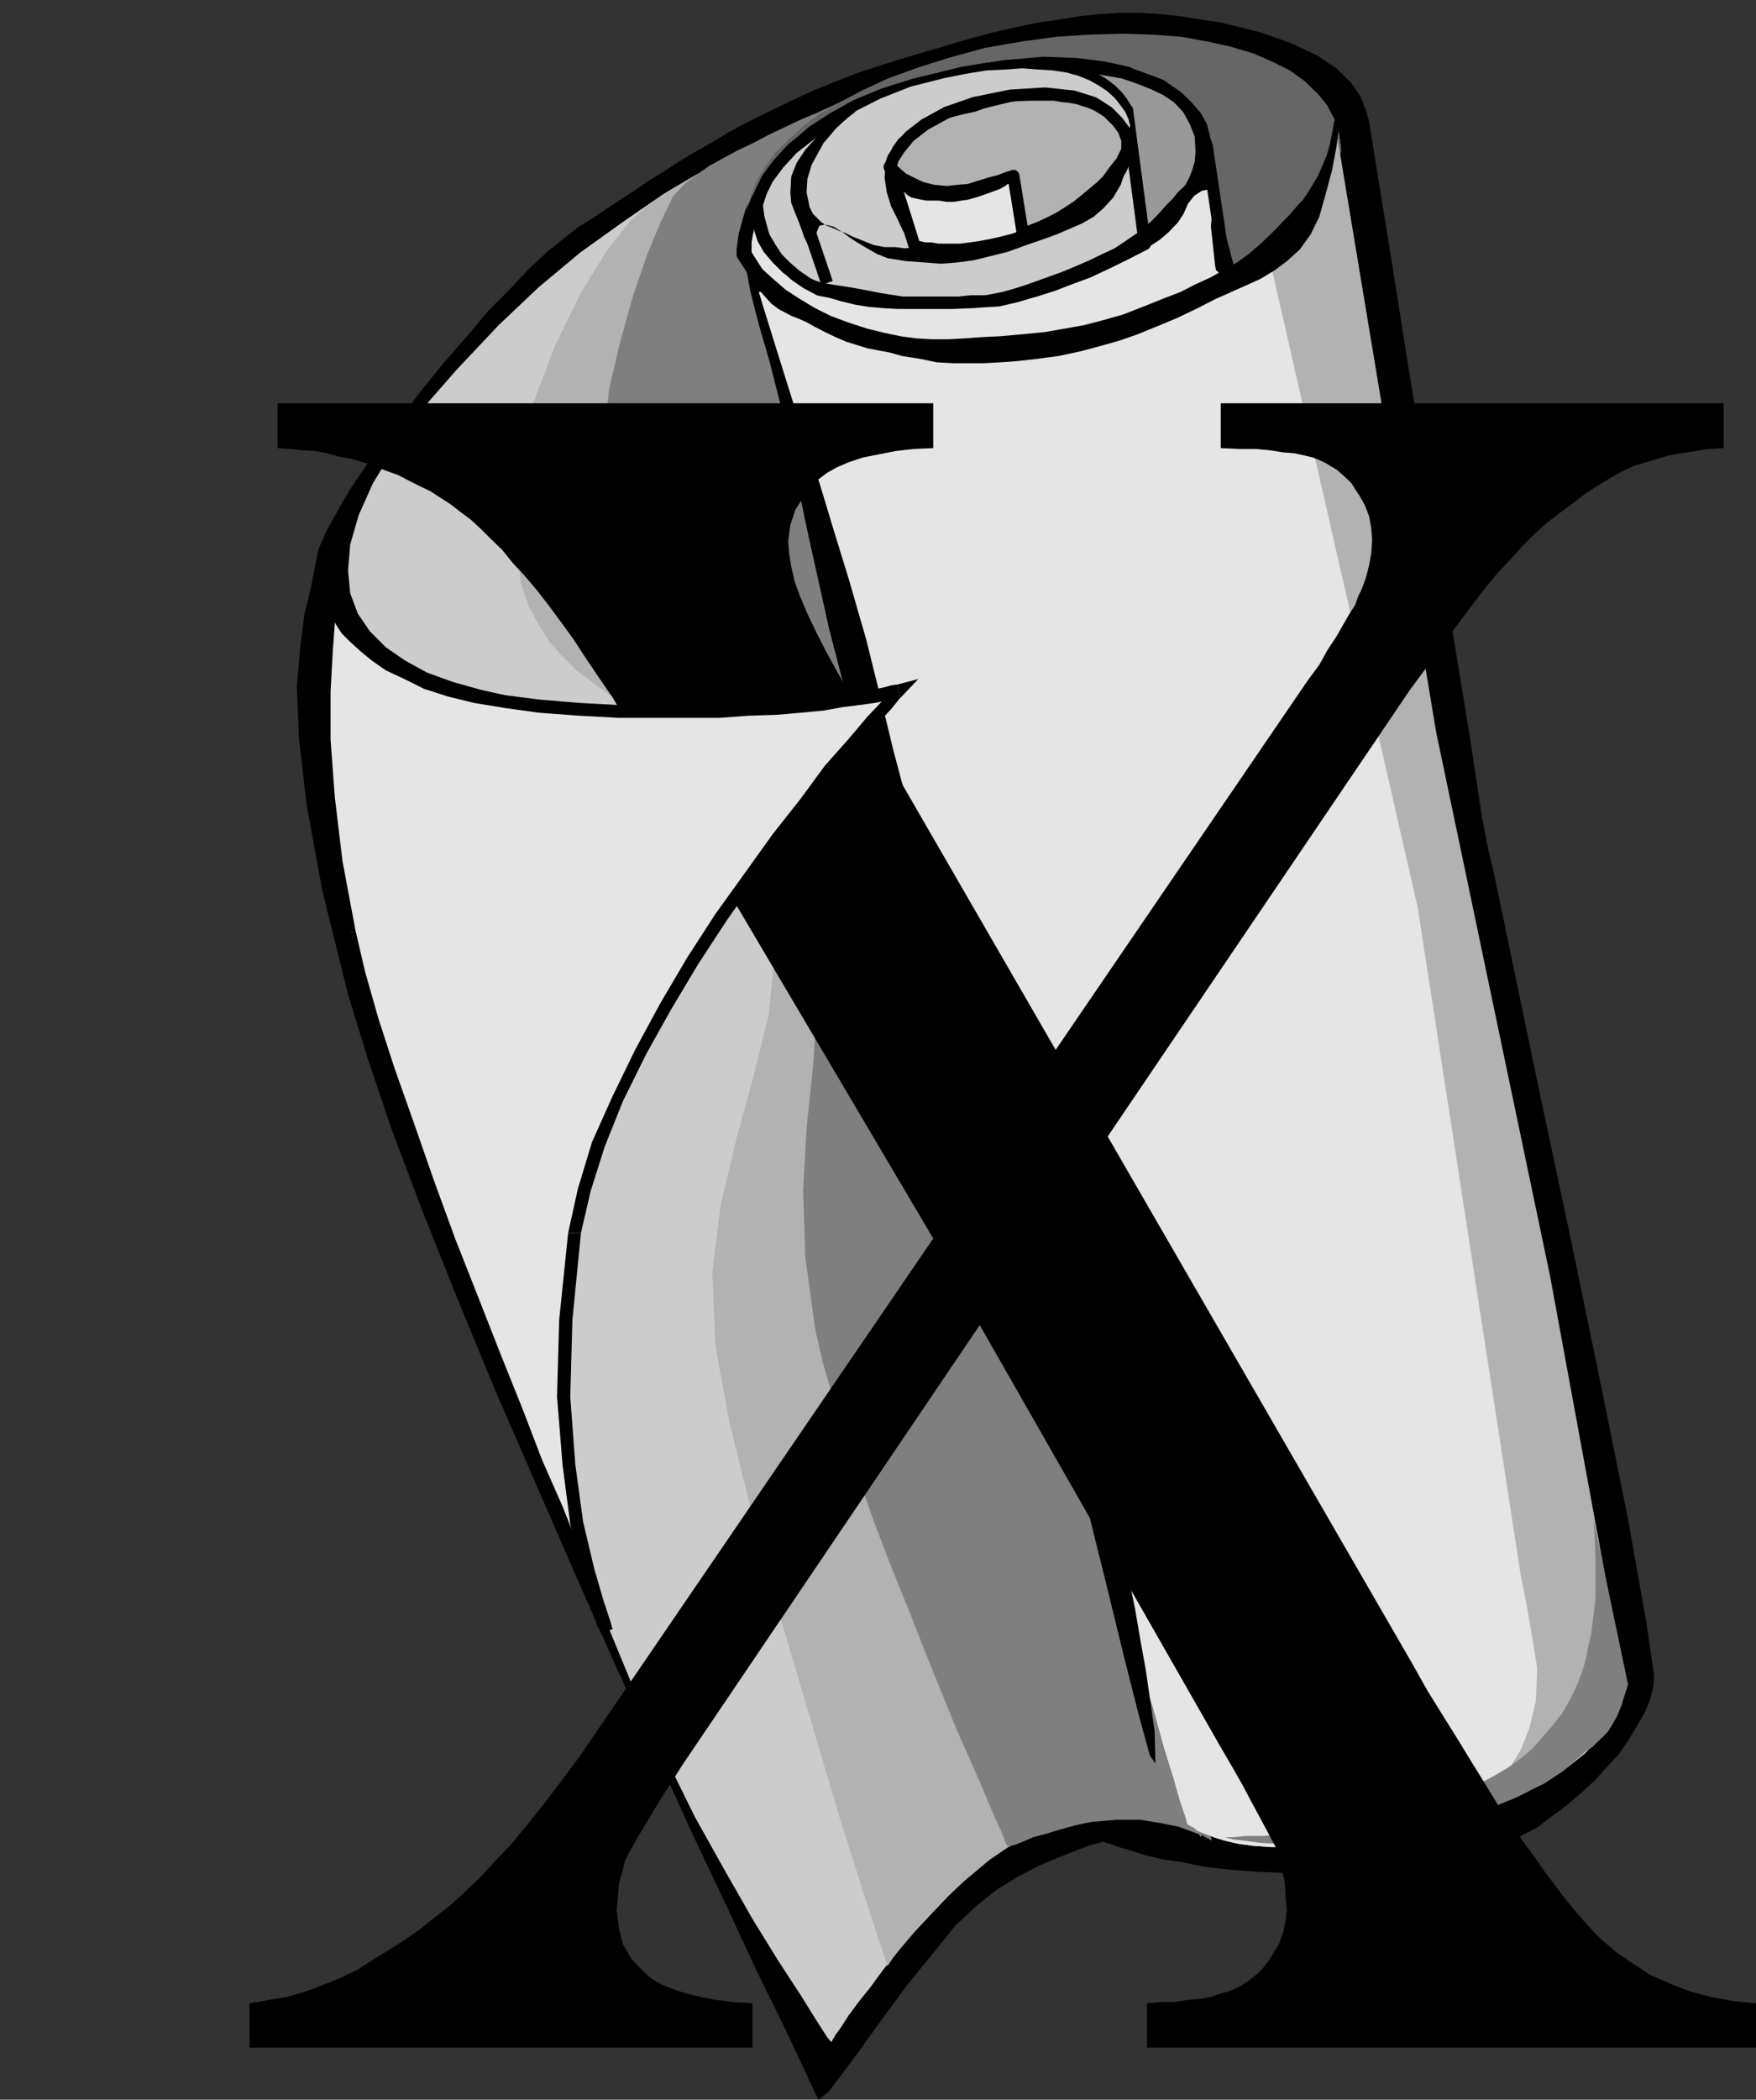 <?xml version="1.0" encoding="UTF-8" standalone="no"?>
<svg
   xmlns:ooo="http://xml.openoffice.org/svg/export"
   xmlns:dc="http://purl.org/dc/elements/1.1/"
   xmlns:cc="http://creativecommons.org/ns#"
   xmlns:rdf="http://www.w3.org/1999/02/22-rdf-syntax-ns#"
   xmlns:svg="http://www.w3.org/2000/svg"
   xmlns="http://www.w3.org/2000/svg"
   xmlns:sodipodi="http://sodipodi.sourceforge.net/DTD/sodipodi-0.dtd"
   xmlns:inkscape="http://www.inkscape.org/namespaces/inkscape"
   version="1.2"
   width="41.17mm"
   height="49.2mm"
   viewBox="0 0 4117 4920"
   preserveAspectRatio="xMidYMid"
   xml:space="preserve"
   id="svg155"
   sodipodi:docname="xx.svg"
   style="fill-rule:evenodd;stroke-width:28.222;stroke-linejoin:round"
   inkscape:version="0.92.5 (2060ec1f9f, 2020-04-08)"><rect x="0" y="0" width="4117" height="4920" fill="#333333" stroke="none"/><sodipodi:namedview
   pagecolor="#ffffff"
   bordercolor="#666666"
   borderopacity="1"
   objecttolerance="10"
   gridtolerance="10"
   guidetolerance="10"
   inkscape:pageopacity="0"
   inkscape:pageshadow="2"
   inkscape:window-width="664"
   inkscape:window-height="487"
   id="namedview157"
   showgrid="false"
   inkscape:zoom="0.2102413"
   inkscape:cx="77.820473"
   inkscape:cy="92.976376"
   inkscape:window-x="0"
   inkscape:window-y="0"
   inkscape:window-maximized="0"
   inkscape:current-layer="svg155" />
 <defs
   class="ClipPathGroup"
   id="defs8">
  <clipPath
   id="presentation_clip_path"
   clipPathUnits="userSpaceOnUse">
   <rect
   x="0"
   y="0"
   width="21000"
   height="29700"
   id="rect2" />
  </clipPath>
  <clipPath
   id="presentation_clip_path_shrink"
   clipPathUnits="userSpaceOnUse">
   <rect
   x="21"
   y="29"
   width="20958"
   height="29641"
   id="rect5" />
  </clipPath>
 </defs>
 <defs
   class="TextShapeIndex"
   id="defs12">
  <g
   ooo:slide="id1"
   ooo:id-list="id3"
   id="g10" />
 </defs>
 <defs
   class="EmbeddedBulletChars"
   id="defs44">
  <g
   id="bullet-char-template-57356"
   transform="matrix(4.8828125e-4,0,0,-4.8828125e-4,0,0)">
   <path
   d="M 580,1141 1163,571 580,0 -4,571 Z"
   id="path14"
   inkscape:connector-curvature="0" />
  </g>
  <g
   id="bullet-char-template-57354"
   transform="matrix(4.8828125e-4,0,0,-4.8828125e-4,0,0)">
   <path
   d="M 8,1128 H 1137 V 0 H 8 Z"
   id="path17"
   inkscape:connector-curvature="0" />
  </g>
  <g
   id="bullet-char-template-10146"
   transform="matrix(4.8828125e-4,0,0,-4.8828125e-4,0,0)">
   <path
   d="M 174,0 602,739 174,1481 1456,739 Z M 1358,739 309,1346 659,739 Z"
   id="path20"
   inkscape:connector-curvature="0" />
  </g>
  <g
   id="bullet-char-template-10132"
   transform="matrix(4.8828125e-4,0,0,-4.8828125e-4,0,0)">
   <path
   d="M 2015,739 1276,0 H 717 l 543,543 H 174 v 393 h 1086 l -543,545 h 557 z"
   id="path23"
   inkscape:connector-curvature="0" />
  </g>
  <g
   id="bullet-char-template-10007"
   transform="matrix(4.8828125e-4,0,0,-4.8828125e-4,0,0)">
   <path
   d="m 0,-2 c -7,16 -16,29 -25,39 l 381,530 c -94,256 -141,385 -141,387 0,25 13,38 40,38 9,0 21,-2 34,-5 21,4 42,12 65,25 l 27,-13 111,-251 280,301 64,-25 24,25 c 21,-10 41,-24 62,-43 C 886,937 835,863 770,784 769,783 710,716 594,584 L 774,223 c 0,-27 -21,-55 -63,-84 l 16,-20 C 717,90 699,76 672,76 641,76 570,178 457,381 L 164,-76 c -22,-34 -53,-51 -92,-51 -42,0 -63,17 -64,51 -7,9 -10,24 -10,44 0,9 1,19 2,30 z"
   id="path26"
   inkscape:connector-curvature="0" />
  </g>
  <g
   id="bullet-char-template-10004"
   transform="matrix(4.8828125e-4,0,0,-4.8828125e-4,0,0)">
   <path
   d="M 285,-33 C 182,-33 111,30 74,156 52,228 41,333 41,471 c 0,78 14,145 41,201 34,71 87,106 158,106 53,0 88,-31 106,-94 l 23,-176 c 8,-64 28,-97 59,-98 l 735,706 c 11,11 33,17 66,17 42,0 63,-15 63,-46 V 965 c 0,-36 -10,-64 -30,-84 L 442,47 C 390,-6 338,-33 285,-33 Z"
   id="path29"
   inkscape:connector-curvature="0" />
  </g>
  <g
   id="bullet-char-template-9679"
   transform="matrix(4.8828125e-4,0,0,-4.8828125e-4,0,0)">
   <path
   d="M 813,0 C 632,0 489,54 383,161 276,268 223,411 223,592 c 0,181 53,324 160,431 106,107 249,161 430,161 179,0 323,-54 432,-161 108,-107 162,-251 162,-431 0,-180 -54,-324 -162,-431 C 1136,54 992,0 813,0 Z"
   id="path32"
   inkscape:connector-curvature="0" />
  </g>
  <g
   id="bullet-char-template-8226"
   transform="matrix(4.8828125e-4,0,0,-4.8828125e-4,0,0)">
   <path
   d="m 346,457 c -73,0 -137,26 -191,78 -54,51 -81,114 -81,188 0,73 27,136 81,188 54,52 118,78 191,78 73,0 134,-26 185,-79 51,-51 77,-114 77,-187 0,-75 -25,-137 -76,-188 -50,-52 -112,-78 -186,-78 z"
   id="path35"
   inkscape:connector-curvature="0" />
  </g>
  <g
   id="bullet-char-template-8211"
   transform="matrix(4.8828125e-4,0,0,-4.8828125e-4,0,0)">
   <path
   d="M -4,459 H 1135 V 606 H -4 Z"
   id="path38"
   inkscape:connector-curvature="0" />
  </g>
  <g
   id="bullet-char-template-61548"
   transform="matrix(4.8828125e-4,0,0,-4.8828125e-4,0,0)">
   <path
   d="m 173,740 c 0,163 58,303 173,419 116,115 255,173 419,173 163,0 302,-58 418,-173 116,-116 174,-256 174,-419 0,-163 -58,-303 -174,-418 C 1067,206 928,148 765,148 601,148 462,206 346,322 231,437 173,577 173,740 Z"
   id="path41"
   inkscape:connector-curvature="0" />
  </g>
 </defs>
 <g
   id="g49"
   transform="translate(-8441,-12390)">
  <g
   id="id2"
   class="Master_Slide">
   <g
   id="bg-id2"
   class="Background" />
   <g
   id="bo-id2"
   class="BackgroundObjects" />
  </g>
 </g>
 <g
   class="SlideGroup"
   id="g153"
   transform="translate(-8441,-12390)">
  <g
   id="g151">
   <g
   id="container-id1">
    <g
   id="id1"
   class="Slide"
   clip-path="url(#presentation_clip_path)">
     <g
   class="Page"
   id="g147">
      <g
   class="Graphic"
   id="g145">
       <g
   id="id3">
        <rect
   class="BoundingBox"
   x="8441"
   y="12390"
   width="4117"
   height="4920"
   id="rect51"
   style="fill:none;stroke:none" />
        <defs
   id="defs56">
         <clipPath
   id="clip_path_1"
   clipPathUnits="userSpaceOnUse">
          <path
   d="m 8441,12390 h 4116 v 4919 H 8441 Z"
   id="path53"
   inkscape:connector-curvature="0" />
         </clipPath>
        </defs>
        <g
   clip-path="url(#clip_path_1)"
   id="g142">
         <path
   d="m 10454,12560 71,-23 66,-20 61,-18 61,-18 56,-15 53,-12 51,-11 51,-7 48,-8 48,-5 46,-3 h 49 l 45,3 49,5 48,8 48,7 92,23 73,26 59,28 45,30 34,33 22,31 13,33 8,28 15,94 33,203 43,272 51,307 51,303 43,262 28,185 13,69 18,78 43,206 61,293 73,343 72,348 63,312 43,242 18,124 -2,28 -8,31 -13,30 -18,31 -20,33 -23,33 -28,30 -28,31 -33,30 -33,28 -35,26 -33,25 -38,20 -36,18 -33,13 -36,10 -96,18 -94,15 -89,8 -82,5 h -78 l -71,-3 -67,-5 -61,-7 -53,-11 -48,-7 -41,-10 -33,-11 -25,-7 -21,-8 -10,-2 -5,-3 -8,3 -22,5 -31,12 -41,16 -48,20 -48,25 -51,31 -48,38 -51,48 -53,66 -59,72 -56,76 -51,71 -45,61 -33,43 -23,18 -10,-20 -28,-61 -46,-97 -61,-124 -71,-153 -82,-173 -86,-190 -94,-204 -94,-213 -94,-216 -94,-216 -87,-211 -81,-203 -71,-188 -58,-171 -46,-150 -61,-246 -36,-198 -18,-155 -5,-122 8,-94 10,-77 15,-61 11,-58 7,-33 18,-41 25,-45 31,-54 38,-56 41,-58 45,-61 49,-64 50,-61 51,-58 49,-59 50,-50 46,-49 43,-40 41,-33 33,-26 33,-20 31,-21 33,-22 33,-21 33,-23 33,-20 35,-23 38,-23 41,-23 41,-25 43,-23 46,-23 48,-23 53,-25 56,-23 z"
   id="path58"
   inkscape:connector-curvature="0"
   style="fill:#000000;stroke:none" />
         <path
   d="m 10291,12708 -2,2 -8,8 -15,10 -28,20 -41,23 -56,33 -79,38 -99,46 -40,33 -56,71 -64,97 -58,119 -54,132 -35,143 -13,142 20,135 18,51 23,43 25,40 31,36 33,31 36,30 38,25 40,26 38,28 41,25 38,28 38,31 36,33 33,35 30,43 28,46 56,158 13,152 -18,148 -33,145 -40,147 -36,152 -20,158 7,170 33,178 54,219 63,236 69,236 66,219 58,178 39,122 15,46 2,-6 10,-12 18,-21 26,-28 33,-33 40,-40 51,-46 61,-48 41,-28 43,-26 43,-17 41,-13 43,-8 41,-5 h 40 39 l 35,3 31,5 30,5 23,5 20,5 16,5 10,5 h 2 z"
   id="path60"
   inkscape:connector-curvature="0"
   style="fill:#b2b2b2;stroke:none" />
         <path
   d="m 10408,12649 -10,3 -28,7 -43,16 -51,20 -61,30 -61,41 -64,48 -58,61 -23,26 -28,51 -33,71 -30,86 -28,99 -23,105 -13,104 v 99 l 8,61 12,58 21,51 23,48 27,46 31,43 33,44 36,40 35,41 36,40 35,44 36,43 33,46 30,50 26,56 23,59 43,162 15,153 v 147 l -10,143 -15,142 -8,147 5,155 23,168 18,79 25,86 28,92 33,96 36,102 38,99 41,99 38,97 38,91 35,87 34,76 30,69 23,55 20,41 10,26 5,10 3,-3 13,-5 18,-10 22,-10 28,-10 31,-13 35,-10 39,-8 58,-8 56,-5 48,3 41,2 35,6 26,5 15,2 5,3 z"
   id="path62"
   inkscape:connector-curvature="0"
   style="fill:#999999;stroke:none" />
         <path
   d="m 10743,12537 -7,3 -20,2 -34,11 -45,10 -56,18 -66,20 -71,25 -82,31 -86,38 -89,43 -94,51 -97,56 -96,66 -99,71 -97,81 -94,89 -99,105 -84,96 -63,89 -49,81 -33,74 -20,69 -5,61 5,53 18,48 28,41 38,38 45,31 51,28 61,22 64,18 71,16 71,12 76,8 77,5 76,2 76,3 h 74 l 73,-3 69,-5 66,-2 59,-5 53,-5 43,-5 38,-3 28,-5 18,-3 h 5 l -7,8 -23,23 -36,38 -48,48 -56,61 -64,71 -68,79 -71,89 -72,94 -71,99 -71,105 -63,106 -59,110 -48,109 -41,107 -25,106 -15,148 5,152 20,160 36,160 48,161 58,157 64,155 68,145 69,140 71,127 64,112 61,99 51,78 38,61 25,39 10,12 3,-5 7,-12 13,-18 18,-28 23,-31 28,-35 30,-41 33,-41 38,-45 41,-44 43,-45 46,-44 48,-43 51,-38 51,-35 53,-31 89,-35 74,-13 61,7 46,18 33,26 23,25 10,20 5,8 z"
   id="path64"
   inkscape:connector-curvature="0"
   style="fill:#cccccc;stroke:none" />
         <path
   d="m 10281,12690 -8,5 -25,10 -33,18 -46,23 -51,28 -53,30 -56,33 -51,36 -40,35 -56,72 -61,99 -59,122 -51,134 -35,145 -13,143 20,137 18,51 23,43 25,40 31,34 33,33 36,27 38,28 40,26 38,25 41,28 38,28 38,31 36,33 33,35 30,41 28,48 56,158 13,152 -15,148 -36,145 -40,147 -36,150 -20,160 7,170 33,181 54,218 66,242 71,239 66,223 58,183 41,125 15,45 3,-5 10,-15 18,-23 23,-28 33,-38 40,-41 51,-48 61,-51 41,-28 41,-22 43,-18 40,-15 44,-8 40,-5 38,-3 h 39 l 35,3 33,2 28,5 23,6 20,5 16,2 10,5 h 2 z"
   id="path66"
   inkscape:connector-curvature="0"
   style="fill:#b2b2b2;stroke:none" />
         <path
   d="m 10479,12601 -5,2 -10,6 -20,7 -26,10 -28,13 -33,15 -38,16 -36,17 -38,18 -38,20 -38,18 -33,18 -33,18 -25,18 -21,15 -15,13 -23,25 -28,58 -33,79 -33,97 -30,107 -26,111 -12,112 -3,102 8,61 12,58 21,51 23,48 27,46 31,43 33,44 36,40 35,41 36,40 35,44 36,43 33,46 30,50 26,56 23,59 43,162 15,153 v 147 l -10,143 -15,142 -8,147 5,155 23,168 18,79 25,86 28,94 33,97 36,102 38,99 41,101 38,97 38,94 35,86 34,77 30,68 23,56 20,43 10,26 5,10 6,-3 10,-2 20,-8 23,-10 30,-8 33,-10 36,-10 38,-8 59,-5 h 56 l 48,8 40,8 33,12 26,10 15,8 5,3 z"
   id="path68"
   inkscape:connector-curvature="0"
   style="fill:#7f7f7f;stroke:none" />
         <path
   d="m 10189,12985 -2,-36 2,-35 11,-36 17,-38 23,-36 31,-33 33,-35 40,-33 44,-33 51,-31 53,-28 56,-28 63,-23 64,-23 68,-20 72,-15 71,-13 71,-10 69,-5 h 66 63 l 61,7 59,8 53,13 48,15 46,18 41,23 35,23 31,28 23,28 17,33 11,33 5,35 -5,36 -11,35 -15,38 -25,36 -28,33 -36,36 -38,33 -46,33 -50,30 -54,28 -58,28 -61,23 -64,23 -68,20 -72,15 -71,11 -71,7 -66,3 -66,2 -64,-2 -61,-5 -58,-10 -53,-11 -51,-15 -46,-15 -41,-20 -33,-26 -30,-25 -26,-28 -17,-31 z"
   id="path70"
   inkscape:connector-curvature="0"
   style="fill:#ffffff;stroke:none" />
         <path
   d="m 11264,12746 84,506 -904,134 -262,-399 v -12 l 5,-36 15,-53 31,-64 48,-69 71,-66 99,-58 132,-46 117,-23 102,-15 89,-5 76,2 66,11 56,12 46,21 35,20 31,23 20,25 18,23 13,21 5,20 5,15 2,10 z"
   id="path72"
   inkscape:connector-curvature="0"
   style="fill:#e5e5ff;stroke:none" />
         <path
   d="m 11264,12746 84,506 -904,134 -262,-399 v 0 -12 l 5,-36 15,-53 31,-64 48,-69 71,-66 99,-58 132,-46 v 0 l 117,-23 102,-15 89,-5 76,2 66,11 56,12 46,21 35,20 31,23 20,25 18,23 13,21 5,20 5,15 2,10 z"
   id="path74"
   inkscape:connector-curvature="0"
   style="fill:none;stroke:#000000" />
         <path
   d="m 10311,12850 v -41 l 13,-40 31,-41 40,-38 54,-33 61,-33 71,-26 79,-20 50,-10 49,-8 43,-2 41,-3 h 38 l 33,3 30,5 28,7 26,11 22,10 18,12 16,16 12,15 13,18 8,18 5,20 v 41 l -18,40 -28,41 -43,38 -54,36 -61,30 -71,28 -79,20 -40,5 -38,6 -39,2 h -38 -35 l -33,-5 -33,-5 -31,-5 -28,-8 -25,-10 -23,-13 -18,-12 -18,-16 -12,-15 -10,-18 z"
   id="path76"
   inkscape:connector-curvature="0"
   style="fill:#ffffff;stroke:none" />
         <path
   d="m 10527,12781 3,-5 5,-15 15,-23 23,-28 36,-28 51,-28 66,-23 84,-17 81,-5 66,7 48,15 33,21 23,23 15,20 5,15 3,5 v 3 13 15 l -5,18 -10,22 -15,26 -23,25 -33,23 -23,15 -26,13 -25,13 -26,13 -22,10 -18,7 -10,5 -5,3 -188,-36 z"
   id="path78"
   inkscape:connector-curvature="0"
   style="fill:#ffffff;stroke:none" />
         <path
   d="m 10192,13002 3,13 10,38 17,61 21,82 28,99 30,117 36,127 35,139 41,148 43,155 44,157 43,161 43,157 43,158 43,150 41,142 38,132 38,140 43,145 41,147 43,147 43,145 41,143 41,137 38,127 33,119 33,105 25,91 23,74 16,56 12,35 3,13 2,3 3,2 10,5 10,8 18,7 20,8 26,8 30,7 36,5 43,3 h 48 l 56,-3 61,-7 69,-10 76,-18 84,-21 81,-22 71,-26 59,-28 53,-28 41,-28 35,-28 28,-28 23,-25 16,-25 12,-23 8,-21 5,-17 2,-16 v -10 -7 -3 l -10,-46 -25,-122 -38,-185 -46,-234 -53,-264 -56,-280 -54,-279 -48,-262 -15,-79 -18,-84 -20,-89 -21,-91 -22,-92 -21,-94 -20,-91 -18,-89 -41,-234 -38,-229 -33,-213 -28,-191 -23,-160 -15,-124 -13,-79 -2,-28 v 2 l 2,11 v 15 20 l -2,25 -8,28 -12,33 -18,34 -28,38 -36,38 -45,38 -59,41 -69,38 -83,38 -99,35 -115,36 -117,28 -104,15 -94,8 -84,-3 -76,-7 -66,-13 -56,-18 -51,-23 -41,-23 -35,-23 -28,-22 -20,-23 -18,-21 -10,-15 -5,-10 z"
   id="path80"
   inkscape:connector-curvature="0"
   style="fill:#ffffff;stroke:none" />
         <path
   d="m 9219,13795 -3,16 -5,40 -5,69 -5,91 v 112 l 10,135 18,150 30,168 23,91 28,102 33,106 38,110 44,114 43,112 43,112 46,109 43,104 41,94 38,87 33,76 28,61 20,46 13,30 5,10 -3,-5 -7,-18 -11,-35 -7,-59 -3,-86 3,-114 13,-153 25,-191 23,-101 33,-107 46,-107 53,-109 58,-107 64,-106 66,-102 69,-97 66,-91 63,-81 59,-77 53,-63 43,-51 36,-38 20,-26 8,-7 h -3 l -12,2 -18,5 -26,6 -33,5 -40,5 -44,7 -53,5 -58,5 -64,3 -69,5 h -73 -82 -83 l -92,-5 -94,-8 -79,-10 -71,-12 -61,-16 -53,-18 -46,-20 -41,-20 -33,-23 -25,-20 -23,-21 -18,-20 -12,-18 -11,-18 -5,-12 -5,-10 -2,-8 z"
   id="path82"
   inkscape:connector-curvature="0"
   style="fill:#ffffff;stroke:none" />
         <path
   d="m 10189,12982 -2,-33 v -35 l 5,-34 10,-33 13,-33 20,-33 23,-33 31,-30 33,-31 40,-30 49,-28 53,-28 61,-28 69,-25 73,-23 84,-23 87,-15 81,-11 79,-5 73,-2 71,2 67,5 61,11 55,12 54,16 46,20 40,20 36,26 28,28 23,28 17,33 11,33 5,35 -5,36 -11,35 -15,38 -25,36 -28,33 -36,36 -38,33 -46,33 -50,30 -54,28 -58,28 -61,23 -64,23 -68,20 -72,15 -71,11 -71,7 -66,3 h -66 l -64,-3 -61,-5 -58,-7 -53,-13 -51,-15 -46,-18 -41,-21 -33,-22 -30,-26 -26,-28 -17,-33 z"
   id="path84"
   inkscape:connector-curvature="0"
   style="fill:#666666;stroke:none" />
         <path
   d="m 11272,12743 76,509 -904,134 -255,-401 v -3 -10 -15 l 3,-18 5,-23 8,-28 10,-28 18,-33 17,-30 28,-33 31,-33 38,-33 48,-31 54,-30 63,-26 74,-23 114,-28 99,-15 87,-8 79,3 63,8 56,12 46,21 40,20 31,23 23,25 18,23 12,23 10,20 6,16 2,10 z"
   id="path86"
   inkscape:connector-curvature="0"
   style="fill:#e5e5e5;stroke:none" />
         <path
   d="m 11272,12743 76,509 -904,134 -255,-401 v 0 -3 -10 -15 l 3,-18 5,-23 8,-28 10,-28 18,-33 17,-30 28,-33 31,-33 38,-33 48,-31 54,-30 63,-26 74,-23 v 0 l 114,-28 99,-15 87,-8 79,3 63,8 56,12 46,21 40,20 31,23 23,25 18,23 12,23 10,20 6,16 2,10 z"
   id="path88"
   inkscape:connector-curvature="0"
   style="fill:none;stroke:#000000" />
         <path
   d="m 10222,12924 -2,-28 2,-26 8,-28 13,-28 18,-25 20,-28 25,-25 31,-26 33,-23 38,-23 41,-22 43,-18 46,-21 48,-15 51,-12 53,-13 53,-10 54,-8 51,-3 50,-2 49,2 43,3 43,8 41,7 38,13 33,13 31,15 27,18 21,20 20,23 13,23 7,25 3,28 -3,26 -7,28 -13,27 -18,26 -23,25 -25,28 -30,23 -33,26 -36,22 -41,21 -43,20 -48,18 -49,18 -50,12 -54,13 -53,10 -53,8 -51,2 -49,3 -48,-3 -46,-2 -43,-8 -38,-7 -38,-13 -33,-13 -31,-15 -28,-18 -20,-20 -20,-23 -13,-23 z"
   id="path90"
   inkscape:connector-curvature="0"
   style="fill:#999999;stroke:none" />
         <path
   d="m 10222,12924 v 0 l -2,-28 2,-26 8,-28 13,-28 18,-25 20,-28 25,-25 31,-26 33,-23 38,-23 41,-22 43,-18 46,-21 48,-15 51,-12 53,-13 v 0 l 53,-10 54,-8 51,-3 50,-2 49,2 43,3 43,8 41,7 38,13 33,13 31,15 27,18 21,20 20,23 13,23 7,25 v 0 l 3,28 -3,26 -7,28 -13,27 -18,26 -23,25 -25,28 -30,23 -33,26 -36,22 -41,21 -43,20 -48,18 -49,18 -50,12 -54,13 v 0 l -53,10 -53,8 -51,2 -49,3 -48,-3 -46,-2 -43,-8 -38,-7 -38,-13 -33,-13 -31,-15 -28,-18 -20,-20 -20,-23 -13,-23 z"
   id="path92"
   inkscape:connector-curvature="0"
   style="fill:none;stroke:#000000" />
         <path
   d="m 11084,12652 41,310 -49,25 -43,21 -43,20 -41,15 -40,15 -41,13 -43,13 -43,10 -33,2 h -31 l -30,3 h -28 -26 -28 -25 -23 l -25,-3 -26,-2 -23,-3 -23,-2 -25,-5 -23,-3 -25,-7 -26,-5 -30,-16 -26,-18 -23,-20 -20,-20 -15,-23 -15,-25 -11,-28 -10,-31 v -5 l 5,-18 8,-25 15,-31 26,-35 33,-36 45,-35 59,-33 107,-46 94,-33 84,-23 73,-15 64,-8 h 56 l 45,5 41,8 33,12 26,16 20,15 15,15 10,13 8,13 5,7 z"
   id="path94"
   inkscape:connector-curvature="0"
   style="fill:#cccccc;stroke:none" />
         <path
   d="m 11084,12652 41,310 v 0 l -49,25 -43,21 -43,20 -41,15 -40,15 -41,13 -43,13 -43,10 v 0 l -33,2 h -31 l -30,3 h -28 -26 -28 -25 -23 l -25,-3 -26,-2 -23,-3 -23,-2 -25,-5 -23,-3 -25,-7 -26,-5 v 0 l -30,-16 -26,-18 -23,-20 -20,-20 -15,-23 -15,-25 -11,-28 -10,-31 v 0 -5 l 5,-18 8,-25 15,-31 26,-35 33,-36 45,-35 59,-33 v 0 l 107,-46 94,-33 84,-23 73,-15 64,-8 h 56 l 45,5 41,8 33,12 26,16 20,15 15,15 10,13 8,13 5,7 z"
   id="path96"
   inkscape:connector-curvature="0"
   style="fill:none;stroke:#000000" />
         <path
   d="m 10311,12850 -2,-41 15,-40 28,-41 41,-41 51,-35 61,-31 71,-28 79,-20 50,-10 49,-8 43,-2 41,-3 38,3 33,2 33,5 28,8 25,10 23,13 18,12 18,16 12,15 13,18 8,18 5,20 v 41 l -18,40 -28,41 -43,38 -54,36 -61,30 -71,28 -79,20 -40,5 -38,6 -39,2 h -38 -35 l -33,-5 -33,-5 -31,-5 -28,-8 -25,-10 -23,-13 -18,-12 -18,-16 -12,-15 -10,-18 z"
   id="path98"
   inkscape:connector-curvature="0"
   style="fill:#cccccc;stroke:none" />
         <path
   d="m 10319,12873 61,180"
   id="path100"
   inkscape:connector-curvature="0"
   style="fill:none;stroke:#000000" />
         <path
   d="m 10527,12781 3,-5 5,-15 15,-23 23,-28 36,-28 51,-28 66,-23 84,-17 81,-5 66,7 48,15 33,21 23,23 15,20 5,15 3,5 v 3 13 15 l -5,18 -10,22 -15,26 -23,25 -33,23 -23,15 -26,13 -25,13 -26,13 -22,10 -18,7 -10,5 -5,3 -188,-36 z"
   id="path102"
   inkscape:connector-curvature="0"
   style="fill:#b2b2b2;stroke:none" />
         <path
   d="m 10527,12781 v 0 l 3,-5 5,-15 15,-23 23,-28 36,-28 51,-28 66,-23 84,-17 v 0 l 81,-5 66,7 48,15 33,21 23,23 15,20 5,15 3,5 v 0 3 13 15 l -5,18 -10,22 -15,26 -23,25 -33,23 v 0 l -23,15 -26,13 -25,13 -26,13 -22,10 -18,7 -10,5 -5,3 -188,-36 z"
   id="path104"
   inkscape:connector-curvature="0"
   style="fill:none;stroke:#000000" />
         <path
   d="m 10527,12781 3,3 5,5 10,10 13,10 20,10 23,11 28,7 33,3 26,-3 25,-2 25,-8 26,-8 20,-5 18,-7 10,-3 5,-2 23,142 h -5 l -10,5 -18,5 -20,5 -23,5 -26,5 -22,3 -23,3 h -18 -18 -18 l -15,-3 h -15 l -13,-3 h -8 -2 z"
   id="path106"
   inkscape:connector-curvature="0"
   style="fill:#e5e5e5;stroke:none" />
         <path
   d="m 10527,12781 v 0 l 3,3 5,5 10,10 13,10 20,10 23,11 28,7 33,3 v 0 l 26,-3 25,-2 25,-8 26,-8 20,-5 18,-7 10,-3 5,-2 23,142 v 0 h -5 l -10,5 -18,5 -20,5 -23,5 -26,5 -22,3 -23,3 v 0 h -18 -18 -18 l -15,-3 h -15 l -13,-3 h -8 -2 z"
   id="path108"
   inkscape:connector-curvature="0"
   style="fill:none;stroke:#000000" />
         <path
   d="m 10197,13000 3,13 10,38 18,61 20,81 28,102 30,114 33,127 39,140 38,150 43,152 43,160 43,158 43,160 44,158 40,150 41,142 38,132 38,140 43,145 41,147 43,147 43,145 41,143 41,137 38,127 33,119 33,105 25,91 23,74 16,56 12,35 3,13 2,3 3,2 10,5 10,8 18,7 20,8 26,8 30,7 36,5 43,3 h 48 l 56,-3 61,-7 69,-10 76,-18 84,-21 81,-22 71,-26 59,-28 53,-28 41,-28 35,-28 28,-28 23,-25 16,-25 12,-23 8,-21 5,-17 2,-16 v -10 -7 -3 l -10,-46 -25,-122 -38,-185 -46,-234 -53,-264 -56,-280 -54,-279 -48,-262 -15,-79 -18,-84 -20,-89 -21,-91 -22,-92 -21,-94 -20,-91 -18,-89 -41,-234 -38,-229 -33,-213 -28,-191 -23,-160 -15,-124 -13,-79 -2,-28 v 2 l 2,11 v 15 20 l -2,25 -8,28 -12,33 -18,34 -28,38 -36,38 -45,38 -59,41 -69,38 -83,38 -99,35 -115,36 -117,28 -104,15 -94,8 -84,-3 -74,-7 -66,-13 -56,-20 -50,-21 -41,-23 -33,-25 -28,-23 -20,-23 -18,-20 -10,-15 -5,-11 z"
   id="path110"
   inkscape:connector-curvature="0"
   style="fill:#e5e5e5;stroke:none" />
         <path
   d="m 11414,12982 351,1535 242,1568 5,23 10,53 12,69 11,69 -3,76 -15,63 -20,51 -23,38 -26,31 -23,18 -15,12 -5,3 10,-3 26,-10 38,-13 45,-15 46,-20 43,-21 36,-20 23,-20 23,-64 12,-94 6,-81 2,-36 -150,-815 -267,-1274 -231,-1390 -3,13 -7,38 -18,48 -28,56 -15,21 -15,23 -18,17 -18,18 -15,13 -13,10 -10,8 z"
   id="path112"
   inkscape:connector-curvature="0"
   style="fill:#b2b2b2;stroke:none" />
         <path
   d="m 12177,15950 2,28 3,66 v 89 l -10,84 -8,33 -5,28 -8,28 -10,26 -10,22 -13,26 -15,25 -20,26 -26,30 -25,28 -28,23 -28,20 -30,18 -34,18 -33,15 -38,18 -38,15 -33,15 -33,11 -33,7 -30,8 -36,8 -36,5 -38,5 -40,5 -41,5 -43,5 -43,2 h -36 l -30,3 h -18 -8 8 l 18,5 27,3 36,5 36,2 35,3 h 33 l 26,-3 40,-7 38,-5 33,-6 31,-2 25,-5 26,-3 23,-2 23,-3 20,-2 18,-3 20,-5 20,-5 23,-8 23,-7 23,-10 28,-11 28,-12 25,-10 23,-11 23,-12 23,-11 23,-15 23,-15 23,-20 15,-13 15,-13 15,-10 13,-13 13,-12 12,-13 11,-18 10,-18 10,-25 7,-23 6,-18 2,-7 z"
   id="path114"
   inkscape:connector-curvature="0"
   style="fill:#7f7f7f;stroke:none" />
         <path
   d="m 11148,16446 2,76 -13,-18 -25,-91 -36,-142 -43,-176 -46,-185 -43,-176 -40,-147 -39,-132 -38,-127 -38,-120 -35,-117 -38,-109 -34,-109 -35,-107 -33,-104 -36,-107 -33,-107 -30,-109 -33,-112 -33,-114 -31,-122 -33,-127 -30,-135 -18,-81 -15,-71 -13,-69 -15,-66 -13,-66 -18,-69 -18,-71 -23,-79 -12,-45 -10,-41 -8,-43 -5,-48 33,33 33,30 30,26 34,22 35,21 36,18 40,15 46,15 41,10 38,8 38,5 36,2 h 38 l 35,-2 41,-3 43,-2 56,-5 51,-5 46,-8 45,-8 46,-12 46,-13 46,-18 50,-20 39,-15 35,-18 33,-15 33,-18 31,-18 28,-20 30,-26 31,-30 17,-18 18,-18 15,-18 16,-17 12,-18 11,-18 12,-20 10,-23 11,-26 7,-25 5,-25 5,-28 8,-21 5,5 -2,31 -6,46 -10,53 -15,56 -15,53 -20,41 -26,36 -30,27 -28,21 -33,20 -33,15 -36,16 -38,17 -41,21 -48,23 -48,20 -44,18 -43,15 -46,13 -45,12 -51,11 -53,7 -44,5 -40,3 -38,2 h -36 -38 l -38,-2 -38,-8 -44,-7 -28,-8 -27,-5 -26,-5 -25,-8 -23,-7 -26,-11 -25,-12 -25,-13 -18,-10 -18,-8 -18,-7 -15,-8 -15,-8 -16,-12 -12,-13 -13,-15 h -5 l 13,43 23,74 30,96 36,114 40,120 36,119 33,107 41,142 33,133 30,124 31,117 28,119 30,125 33,132 38,142 28,99 28,95 28,88 28,84 28,82 28,81 28,79 25,76 26,79 28,79 23,81 25,84 23,86 20,89 20,94 21,102 13,76 12,66 10,69 z"
   id="path116"
   inkscape:connector-curvature="0"
   style="fill:#000000;stroke:none" />
         <path
   d="m 10820,12799 h -3 l -7,5 -13,3 -13,5 -18,7 -17,6 -18,5 -15,2 -16,3 -15,2 -15,3 h -13 -13 -12 l -16,-5 -15,-5 -25,-16 -23,-20 -15,-18 -8,-7 v 7 l 3,16 5,17 10,18 10,10 10,10 10,6 10,2 13,3 13,2 h 13 15 l 18,3 h 17 l 18,-3 15,-2 18,-5 18,-6 20,-7 21,-8 12,-7 13,-13 5,-8 z"
   id="path118"
   inkscape:connector-curvature="0"
   style="fill:#000000;stroke:none" />
         <path
   d="m 10454,12644 -3,3 -7,5 -13,5 -13,10 -18,10 -15,10 -15,13 -13,10 -28,31 -20,30 -13,33 -2,38 2,23 8,21 7,17 8,21 8,23 10,20 7,20 11,23 7,18 5,15 5,15 3,5 v -5 l 3,-12 v -18 -15 l -6,-21 -10,-17 -7,-18 v -21 l 7,-17 13,-3 20,5 21,13 25,18 28,17 28,16 25,10 44,7 43,3 38,3 38,-3 38,-5 41,-10 40,-10 44,-16 35,-12 36,-13 30,-13 28,-12 28,-16 23,-20 23,-25 18,-31 15,-46 8,-48 2,-38 v -15 l -2,5 -5,18 -8,17 -8,21 -12,25 -16,20 -15,21 -15,15 -18,15 -18,15 -20,16 -23,15 -36,23 -33,18 -33,15 -33,10 -35,10 -38,5 -38,5 -41,3 -31,2 h -28 l -25,3 -23,-3 h -25 l -26,-5 -25,-10 -25,-10 -16,-8 -15,-5 -15,-7 -13,-5 -13,-8 -10,-10 -10,-10 -8,-16 -7,-35 2,-31 10,-33 18,-33 10,-18 13,-15 15,-18 16,-15 15,-13 13,-10 7,-7 z"
   id="path120"
   inkscape:connector-curvature="0"
   style="fill:#000000;stroke:none" />
         <path
   d="m 10225,12842 3,16 5,38 12,45 23,44 21,25 25,20 25,13 31,10 30,5 33,5 33,6 36,7 31,5 27,5 28,3 28,2 h 26 25 l 26,-2 25,-3 25,-2 23,-5 26,-5 28,-8 25,-8 28,-10 28,-10 28,-10 36,-15 30,-13 31,-15 28,-13 27,-18 26,-18 28,-22 25,-26 16,-18 15,-15 12,-15 16,-15 10,-18 7,-18 6,-20 2,-23 -2,-36 -11,-28 -15,-28 -23,-25 -10,-10 -13,-10 -10,-8 -12,-5 -13,-8 -10,-5 -16,-5 -12,-8 -26,-7 -28,-8 -33,-5 -33,-5 -30,-3 -26,-2 -17,-3 h -6 6 10 18 l 22,-2 h 23 l 26,2 h 23 l 20,3 20,5 23,5 20,5 21,8 20,7 20,8 18,13 18,12 23,23 15,21 13,25 10,28 8,25 5,23 v 26 l 5,25 7,36 8,30 8,33 5,36 10,38 10,38 5,28 -18,5 -10,-5 -10,-8 -8,-7 -2,-10 -10,-92 5,-61 v -28 l -26,5 -20,13 -13,18 -10,23 -13,20 -22,23 -21,18 -23,15 -20,13 -23,12 -25,10 -26,13 -28,13 -50,23 -49,20 -48,15 -46,10 -48,11 -48,5 -54,2 h -56 -38 -35 l -33,-2 -33,-3 -31,-5 -33,-8 -33,-12 -36,-18 -17,-10 -18,-8 -15,-10 -16,-8 -12,-12 -13,-13 -13,-15 -10,-18 -8,-10 -5,-10 -2,-11 -3,-12 v -28 l 3,-28 7,-23 z"
   id="path122"
   inkscape:connector-curvature="0"
   style="fill:#000000;stroke:none" />
         <path
   d="m 10586,12972 -3,-5 -10,-15 -15,-21 -13,-28 -15,-30 -10,-33 -5,-33 2,-31 8,-23 10,-20 13,-18 18,-15 15,-13 20,-12 20,-11 21,-7 23,-10 20,-8 20,-8 23,-5 21,-5 20,-5 23,-2 23,-3 28,-2 h 28 27 l 23,2 23,3 21,2 15,5 15,5 23,13 18,15 18,13 12,15 13,13 8,10 2,8 3,2 -5,-5 -16,-15 -20,-18 -20,-15 -18,-10 -18,-8 -15,-5 -15,-5 -18,-3 -18,-2 -18,-3 h -20 -23 -20 -21 l -17,3 -21,5 -20,5 -20,5 -23,8 -23,5 -21,5 -20,5 -18,5 -17,8 -16,10 -15,13 -15,15 -13,15 -10,13 -10,15 -5,18 -3,30 5,26 8,28 10,30 15,31 18,33 13,23 -5,-3 -5,-2 -5,-3 h -6 z"
   id="path124"
   inkscape:connector-curvature="0"
   style="fill:#000000;stroke:none" />
         <path
   d="m 11038,15053 714,1235 36,64 36,58 35,56 33,54 31,50 30,49 31,43 28,43 28,38 25,36 25,33 23,30 23,28 20,23 21,23 18,18 35,30 41,28 40,26 46,20 46,18 48,13 54,10 53,5 v 104 h -1428 v -104 l 33,-3 h 33 l 30,-5 28,-2 26,-5 23,-8 20,-5 18,-8 12,-7 13,-8 10,-8 13,-10 10,-10 8,-10 10,-13 8,-13 15,-25 10,-28 5,-25 3,-26 -3,-33 -2,-33 -8,-33 -8,-33 -5,-15 -10,-18 -13,-25 -15,-28 -18,-33 -20,-38 -25,-44 -28,-48 -565,-989 -698,1032 -26,41 -23,36 -20,33 -18,30 -15,25 -13,23 -10,18 -8,15 -7,28 -8,28 -2,31 -3,30 5,43 10,39 21,35 30,31 18,15 23,13 25,10 31,10 33,8 35,7 41,5 46,3 v 104 H 9026 v -104 l 30,-5 28,-5 30,-5 28,-8 26,-8 25,-10 26,-10 23,-10 38,-18 35,-23 38,-23 36,-23 36,-25 35,-28 36,-28 33,-30 35,-33 36,-39 38,-40 38,-46 41,-51 40,-53 44,-59 43,-63 785,-1149 -656,-1110 -33,-56 -33,-51 -30,-51 -33,-48 -31,-46 -28,-43 -30,-41 -28,-38 -28,-36 -28,-33 -28,-30 -25,-31 -26,-25 -23,-23 -25,-23 -23,-17 -23,-18 -25,-16 -23,-15 -25,-12 -26,-13 -25,-13 -28,-10 -26,-10 -28,-10 -28,-8 -28,-5 -28,-8 -27,-5 -31,-2 -28,-3 -30,-2 v -105 h 1537 v 105 l -46,2 -43,5 -40,8 -36,7 -33,11 -28,12 -23,13 -20,15 -31,36 -23,35 -12,36 -5,38 2,28 5,31 8,35 13,36 17,40 21,44 23,45 27,49 511,884 592,-867 26,-35 20,-36 20,-30 16,-28 15,-26 13,-20 7,-20 8,-16 10,-27 8,-31 5,-28 2,-30 -2,-28 -5,-28 -10,-26 -13,-23 -8,-12 -10,-16 -10,-10 -13,-12 -13,-11 -12,-7 -13,-8 -15,-7 -15,-6 -21,-5 -23,-5 -25,-2 -33,-5 -33,-3 h -38 l -43,-2 v -105 h 1179 v 105 l -36,2 -30,5 -33,5 -28,5 -28,8 -26,8 -25,7 -23,10 -33,18 -30,18 -31,20 -30,23 -31,23 -30,23 -28,25 -28,28 -28,31 -33,35 -36,44 -36,48 -40,53 -43,61 -49,66 -48,71 z"
   id="path126"
   inkscape:connector-curvature="0"
   style="fill:#000000;stroke:none" />
         <path
   d="m 9219,13795 -3,16 -5,40 -5,69 -5,91 v 112 l 10,135 18,150 30,168 23,94 31,109 38,119 46,130 45,132 51,137 53,138 54,134 51,127 48,120 46,109 38,97 33,78 25,61 18,38 5,13 -7,-18 -16,-48 -23,-79 -25,-109 -18,-135 -12,-160 5,-180 20,-204 23,-101 33,-107 46,-107 53,-109 58,-107 64,-106 66,-102 69,-97 66,-91 63,-81 59,-77 53,-63 43,-51 36,-38 20,-26 8,-7 h -3 l -12,2 -18,5 -26,6 -33,5 -40,5 -44,7 -53,5 -58,5 -64,3 -69,5 h -73 -82 -83 l -92,-5 -94,-8 -79,-10 -71,-12 -61,-16 -53,-18 -46,-20 -41,-20 -33,-23 -25,-20 -23,-21 -18,-20 -12,-18 -11,-18 -5,-12 -5,-10 -2,-8 z"
   id="path128"
   inkscape:connector-curvature="0"
   style="fill:#e5e5e5;stroke:none" />
         <path
   d="m 9275,14573 v 0 l -31,-165 -18,-150 -10,-135 v -112 l 5,-91 5,-69 5,-40 3,-13 -31,-5 -2,18 -5,40 -5,69 -5,91 v 112 l 10,135 18,150 30,170 v 0 z"
   id="path130"
   inkscape:connector-curvature="0"
   style="fill:#000000;stroke:none" />
         <path
   d="m 9851,16217 26,-10 -5,-13 -18,-38 -25,-61 -31,-79 -38,-96 -48,-109 -46,-120 -51,-127 -53,-135 -54,-137 -50,-137 -46,-132 -46,-130 -38,-117 -31,-109 -22,-94 -31,5 23,94 30,109 39,122 45,130 46,132 51,137 53,138 54,134 50,127 51,120 43,109 39,97 35,78 26,61 17,39 5,12 26,-10 z"
   id="path132"
   inkscape:connector-curvature="0"
   style="fill:#000000;stroke:none" />
         <path
   d="m 9773,15279 v 0 l -21,204 -5,180 13,160 18,138 25,109 23,79 15,50 10,18 26,-10 -5,-18 -15,-45 -23,-79 -26,-110 -18,-132 -12,-160 5,-180 20,-204 v 0 z"
   id="path134"
   inkscape:connector-curvature="0"
   style="fill:#000000;stroke:none" />
         <path
   d="m 10550,14024 -12,-25 -8,7 -20,26 -36,38 -43,51 -56,63 -58,79 -64,81 -66,92 -69,96 -66,102 -63,107 -59,109 -53,109 -48,107 -33,109 -23,104 h 30 l 23,-99 33,-104 43,-107 54,-109 58,-104 64,-107 66,-101 68,-97 66,-91 64,-82 58,-73 51,-64 43,-51 36,-38 20,-25 8,-8 -13,-25 13,25 36,-38 -49,13 z"
   id="path136"
   inkscape:connector-curvature="0"
   style="fill:#000000;stroke:none" />
         <path
   d="m 9704,14060 v 0 l 94,7 92,5 h 83 82 73 l 69,-5 64,-2 58,-5 53,-5 44,-8 40,-5 36,-5 25,-5 18,-5 13,-3 h 2 l -5,-30 h -2 l -13,2 -18,5 -25,5 -31,5 -40,5 -44,8 -53,5 -58,5 -64,3 -69,5 h -73 -82 -83 l -92,-5 -94,-8 v 0 z"
   id="path138"
   inkscape:connector-curvature="0"
   style="fill:#000000;stroke:none" />
         <path
   d="m 9234,13798 h -31 v 2 l 5,11 6,10 5,12 10,21 13,20 20,20 23,21 28,23 33,23 43,20 46,23 56,18 61,15 73,12 79,11 v -31 l -79,-10 -68,-13 -61,-15 -51,-18 -46,-18 -38,-20 -33,-23 -23,-18 -23,-20 -15,-20 -13,-15 -10,-16 -5,-12 -5,-11 v -5 -2 h -31 31 l -15,-79 -16,79 z"
   id="path140"
   inkscape:connector-curvature="0"
   style="fill:#000000;stroke:none" />
        </g>
       </g>
      </g>
     </g>
    </g>
   </g>
  </g>
 </g>
</svg>